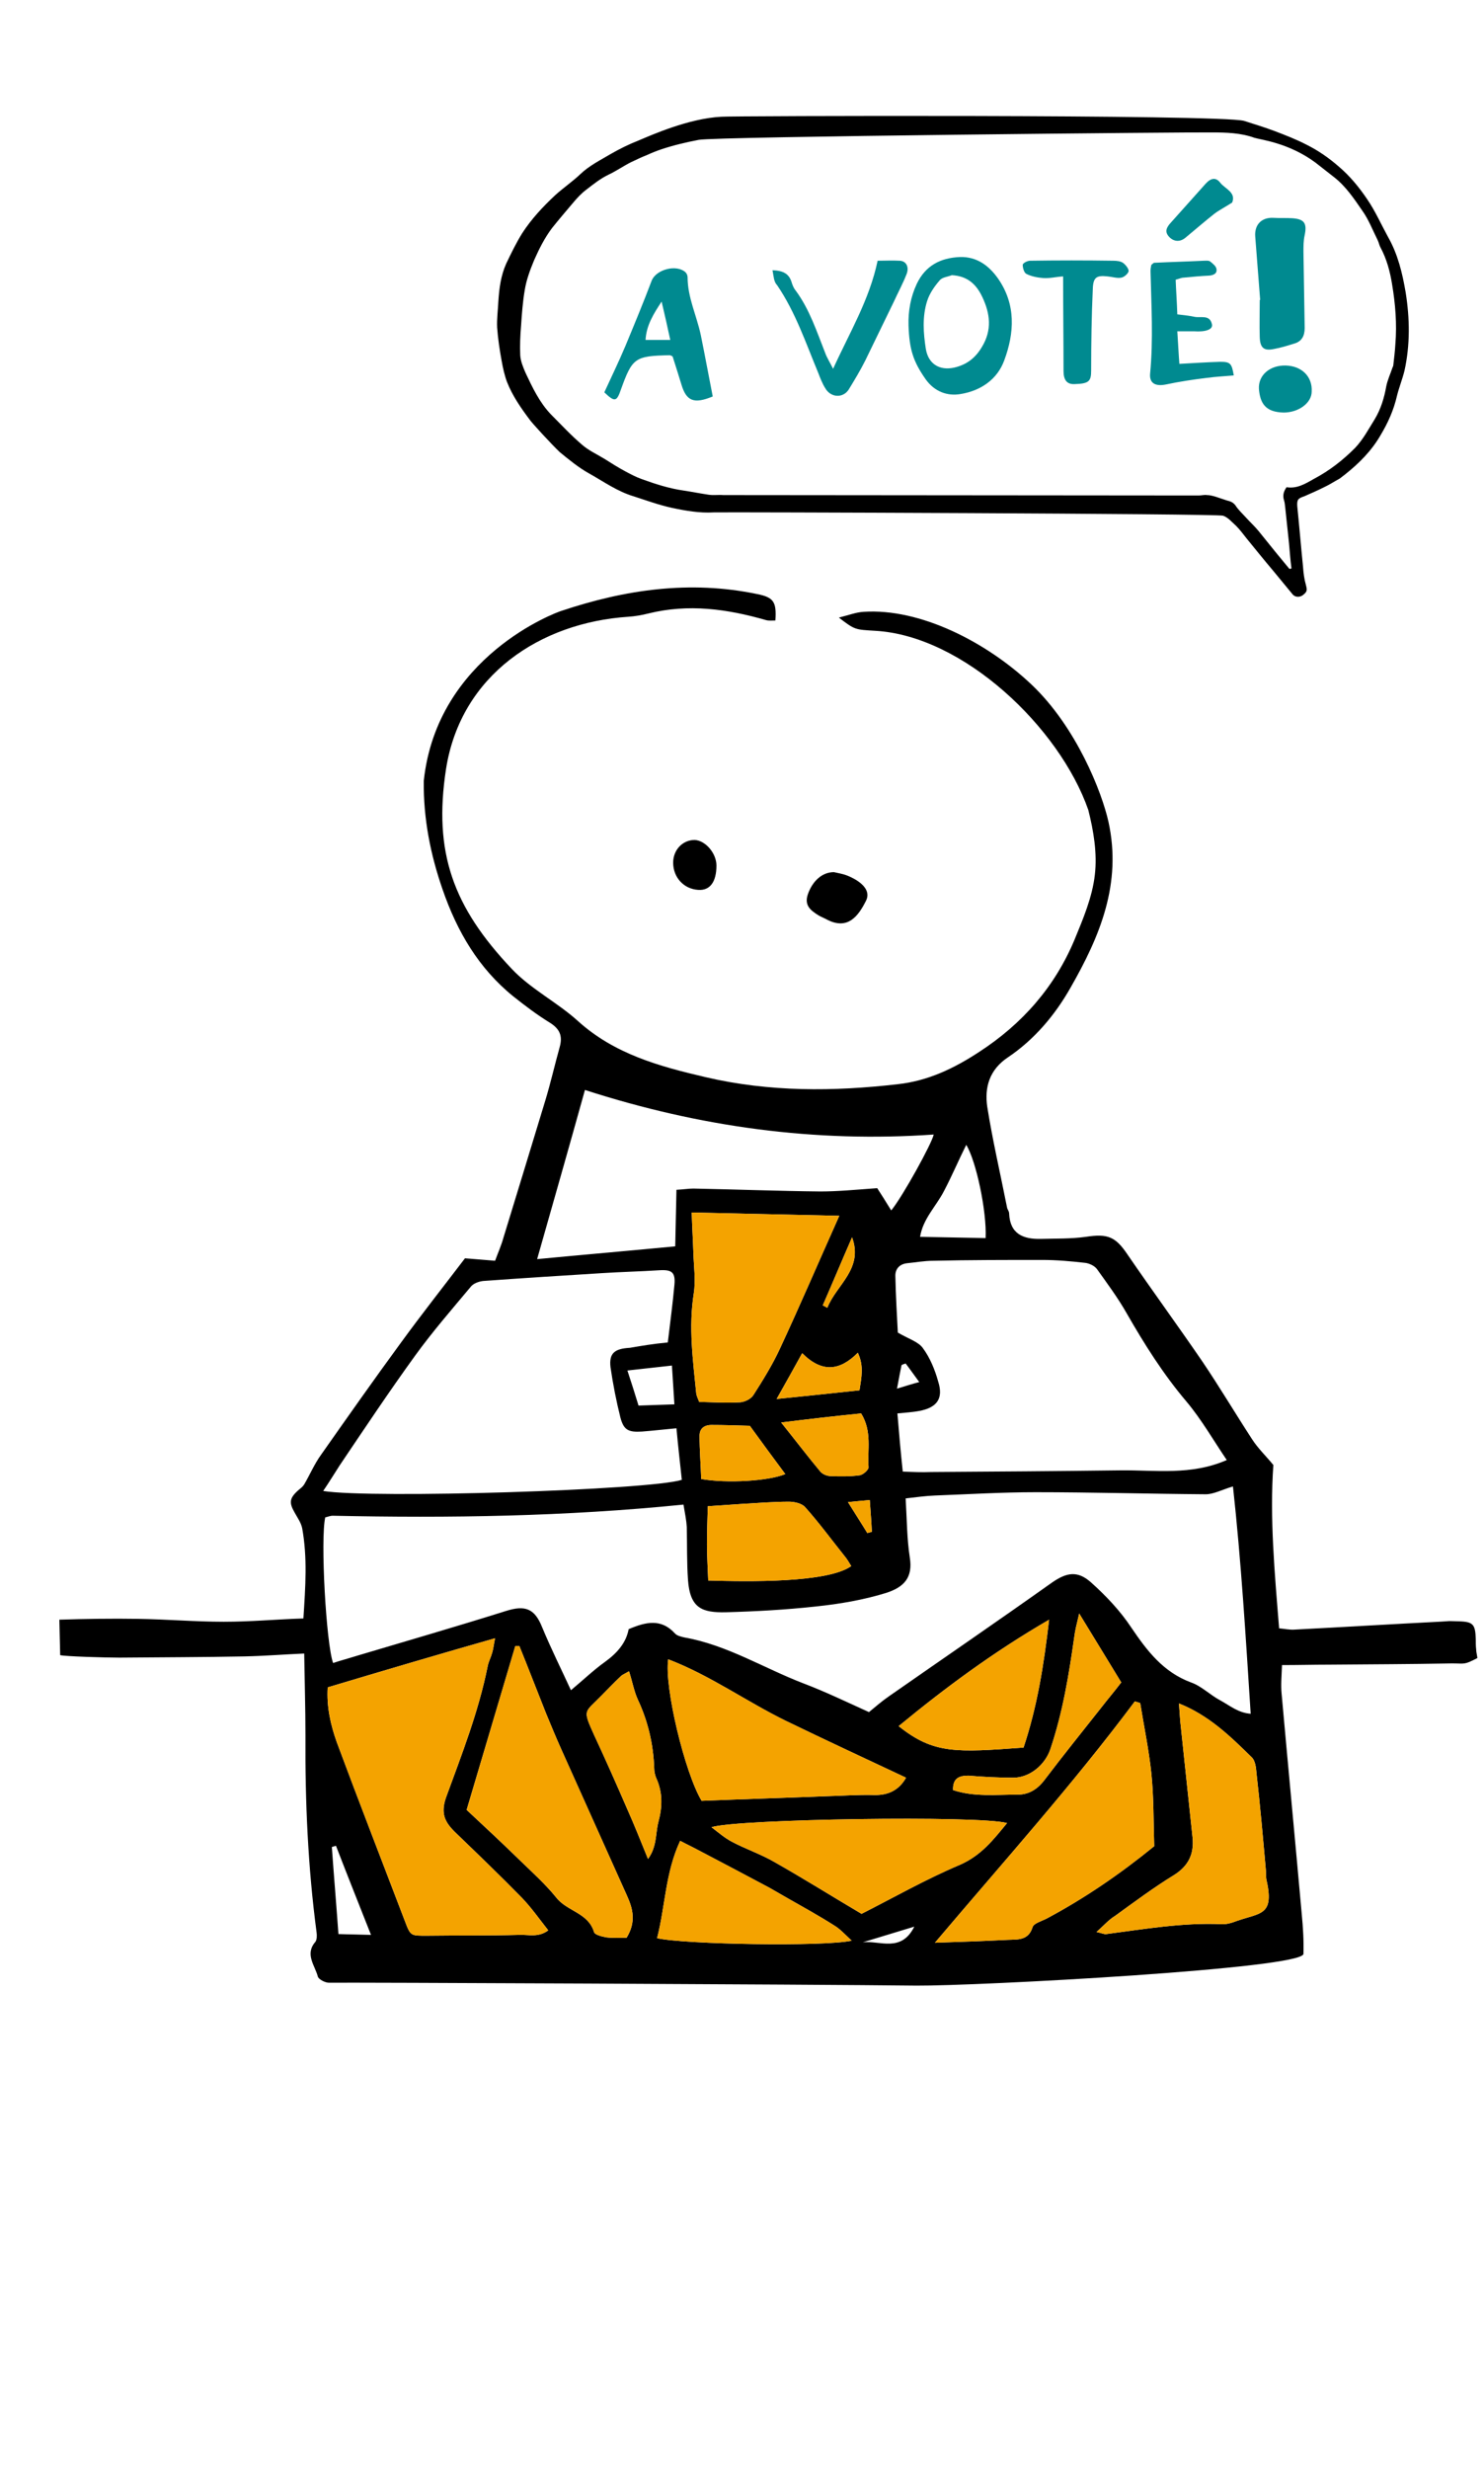 <?xml version="1.0" encoding="utf-8"?>
<!-- Generator: Adobe Illustrator 19.1.0, SVG Export Plug-In . SVG Version: 6.00 Build 0)  -->
<svg version="1.1" id="Calque_1" xmlns="http://www.w3.org/2000/svg" xmlns:xlink="http://www.w3.org/1999/xlink" x="0px" y="0px"
	 viewBox="-194 -49.4 360 598.4" style="enable-background:new -194 -49.4 360 598.4;" xml:space="preserve">
<style type="text/css">
	.st0{fill:#F4A300;}
	.st1{fill:#008A90;}
</style>
<g>
	<g>
		<path d="M-120.4,342.9c0.5-7.7,1-14.8-0.3-21.9c-0.3-1.4-1.2-2.6-1.9-3.9c-1.3-2.3-1.2-3.4,1.1-5.4c0.5-0.4,1-0.8,1.3-1.3
			c1.4-2.4,2.5-5,4.1-7.2c6.4-9.1,12.8-18.2,19.4-27.2c5.1-7,10.4-13.7,15.5-20.4c2.6,0.2,4.7,0.4,7.3,0.6c0.7-1.9,1.5-3.7,2-5.5
			c3.4-11.1,6.8-22.2,10.2-33.4c1.3-4.3,2.3-8.7,3.5-13c0.7-2.6,0-4.3-2.4-5.8c-3.1-1.9-6-4.1-8.9-6.4c-8.4-6.8-13.6-15.7-17.1-25.8
			c-3-8.6-4.7-17.3-4.6-26.4C-88,109.6-58.9,99-57.9,98.7c15.5-5.2,31.3-7.5,47.6-4.1c4,0.8,4.7,1.9,4.4,6.4c-0.8,0-1.6,0.1-2.3-0.1
			c-9.4-2.7-18.8-4-28.5-1.6c-1.6,0.4-3.3,0.7-4.9,0.8c-21.2,1.4-40.6,14-44.2,36.9c-3.1,20.2,1.7,33.4,15.9,48.4
			c4.6,4.9,11,8.1,16,12.6c8.9,8.1,19.9,11.1,31.1,13.7c15.4,3.6,31,3.5,46.6,1.7c7.3-0.8,13.6-3.8,19.7-7.8
			c10.5-6.8,18.4-15.8,23.2-27.3c2.1-5.1,4.3-10.3,4.9-15.7c0.6-5.1-0.3-10.6-1.6-15.7c-7-20-30.3-42.2-51.7-43.4
			c-4.9-0.3-4.9-0.2-8.8-3.2c2.4-0.6,4.2-1.3,6-1.4c13.7-0.9,29.8,7.3,40.7,17.6c10.9,10.3,17.1,26.1,18.7,33.3
			c3.3,15-2.1,27.8-9.2,40.2c-3.8,6.7-8.8,12.6-15.2,16.9c-4.5,3-5.7,7.3-5,12c1.3,8.2,3.2,16.3,4.8,24.4c0.1,0.5,0.5,0.9,0.5,1.4
			c0.2,5,3.4,6.3,7.7,6.2c3.6-0.1,7.3,0,10.9-0.5c5.3-0.8,7.2-0.1,10.2,4.4c5.9,8.6,12.1,17.1,18,25.7c4.2,6.2,8,12.6,12.1,18.9
			c1.4,2.2,3.3,4,5.2,6.3c-0.9,12.8,0.3,26,1.4,39.6c1.3,0.1,2.5,0.4,3.8,0.3c11.6-0.6,23.2-1.3,34.9-1.9c4-0.2,1-0.2,5-0.1
			c3.4,0.1,3.9,0.8,4,4.3c0,0.8,0,1.7,0.1,2.5c0,0.6,0.2,1.3,0.3,2.1c-3.3,1.7-2.9,1.3-6.2,1.3c-11,0.2-18.9,0.2-29.9,0.3
			c-3.6,0-7.2,0.1-11.3,0.1c-0.1,2.7-0.3,4.8-0.1,6.9c1.6,17.9,3.3,35.7,4.9,53.6c0.3,3.1,0.5,6.3,0.4,9.5
			c-0.1,3.6-79.1,7.8-93.9,7.7c-25.9-0.3-138.4-0.8-142.5-0.7c-0.9,0-2.5-0.8-2.7-1.5c-0.7-2.7-3.2-5.4-0.6-8.4
			c0.4-0.5,0.4-1.6,0.3-2.3c-2.1-15.8-2.8-31.8-2.7-47.7c0-6.6-0.2-13.2-0.3-19.9c-4.7,0.2-9.6,0.6-14.5,0.7
			c-10.1,0.2-20.2,0.2-30.3,0.3c-3.5,0-13.2-0.3-14.4-0.6l-0.2-8.6c6-0.2,13-0.3,19-0.2c7,0.1,13.9,0.7,20.9,0.7
			C-133.1,343.7-126.8,343.1-120.4,342.9z M16.8,365.6c1.7-1.4,3.2-2.7,4.8-3.8c13.2-9.2,26.5-18.3,39.6-27.6
			c3.6-2.5,6.2-2.9,9.4-0.1c3.7,3.3,7.2,7,9.9,11.1c3.8,5.6,7.7,10.7,14.4,13.2c2.6,0.9,4.7,3.1,7.2,4.4c2.2,1.2,4.3,3,7.3,3.2
			c-1.2-18.6-2.3-36.9-4.3-55.1c-2.7,0.8-4.7,1.9-6.6,1.9c-13.8-0.1-27.6-0.5-41.3-0.5c-8.1,0-16.3,0.5-24.4,0.8
			c-2.3,0.1-4.5,0.4-7.1,0.7c0.3,5.1,0.3,9.7,1,14.3c0.8,4.9-1.4,7.2-5.7,8.6c-5.5,1.7-11.3,2.7-17.1,3.3
			c-7.3,0.8-14.6,1.2-21.9,1.4c-5.6,0.1-8.6-0.9-9.1-7.8c-0.3-4.3-0.2-8.6-0.3-12.9c-0.1-1.6-0.4-3.1-0.8-5.4
			c-28.6,2.9-56.8,3.3-85.1,2.7c-0.6,0-1.3,0.3-1.8,0.4c-1.2,5.2,0.2,30.5,1.9,35.3c1.8-0.6,3.7-1.1,5.6-1.7
			c12.1-3.6,24.2-7.1,36.3-10.9c4.7-1.5,7-0.6,8.8,3.9c2.2,5.3,4.8,10.5,7,15.3c3-2.5,5.5-4.9,8.3-6.9c2.9-2.1,5.1-4.6,5.7-7.9
			c4.2-1.8,7.9-2.6,11.2,1c0.5,0.6,1.5,0.8,2.3,1c10.3,1.8,19.2,7.4,28.8,11.1C6.1,360.6,11.5,363.2,16.8,365.6z M-32,276
			c0.6-5,1.2-9.5,1.6-13.9c0.3-3.1-0.6-3.8-3.7-3.6c-4.6,0.3-9.3,0.4-13.9,0.7c-9.6,0.6-19.2,1.2-28.8,1.9c-1,0.1-2.4,0.6-3,1.4
			c-4.6,5.5-9.3,10.9-13.5,16.7c-6.3,8.7-12.3,17.7-18.3,26.6c-1.3,2-2.5,4-4,6.2c11.8,1.9,79.2-0.2,87-2.7c-0.4-3.9-0.9-8-1.3-12.5
			c-3.2,0.3-5.8,0.6-8.4,0.8c-3.3,0.2-4.4-0.4-5.2-3.4c-1-4-1.8-8.1-2.4-12.2c-0.4-3.4,1-4.5,4.7-4.7C-38.3,276.8-35.3,276.3-32,276
			z M103.6,304.5c-3.2-4.7-6.1-9.8-9.8-14.2c-5.6-6.6-10.2-13.9-14.5-21.4c-2.1-3.7-4.7-7.2-7.2-10.7c-0.6-0.8-1.9-1.4-2.9-1.5
			c-3.5-0.4-6.9-0.7-10.4-0.7c-8.8,0-17.6,0-26.4,0.2c-2.2,0-4.3,0.4-6.4,0.6c-1.7,0.2-2.8,1.3-2.8,3c0.1,4.9,0.4,9.8,0.6,13.8
			c2.5,1.5,5,2.2,6.1,3.8c1.7,2.3,2.9,5.2,3.7,8.1c1.3,4.1-0.3,6.3-4.6,7.1c-1.6,0.3-3.2,0.4-5.3,0.6c0.4,4.9,0.8,9.4,1.3,14.1
			c2.6,0.1,4.7,0.2,6.9,0.1c15.3-0.1,30.6-0.2,45.9-0.4C86.2,306.9,94.9,308.3,103.6,304.5z M-114.5,359.6
			c-0.3,4.7,0.7,9.1,2.2,13.3c5.4,14.5,11,28.9,16.5,43.3c1.4,3.7,1.4,3.6,5.4,3.6c7.5-0.1,15,0,22.4-0.2c2.2-0.1,4.6,0.7,7-1.1
			c-2.2-2.8-4.1-5.5-6.4-7.9c-5.2-5.3-10.6-10.5-16-15.7c-2.6-2.5-3.8-4.6-2.4-8.6c3.8-10.4,7.9-20.8,10.1-31.8
			c0.2-1.1,0.8-2.2,1.1-3.3c0.3-1,0.4-2.1,0.7-3.5C-87.6,351.6-100.8,355.5-114.5,359.6z M-63.7,255.8c11.5-1.1,22.1-2,33.5-3.1
			c0.1-4.9,0.2-9.3,0.3-13.7c1.8-0.1,3-0.3,4.1-0.3c10.3,0.2,20.6,0.6,30.8,0.7c4.2,0,8.4-0.4,13.8-0.8c0.8,1.2,2.1,3.3,3.4,5.4
			c2.8-3.4,10-16.5,10.3-18.4c-28.7,2-56.7-1.8-84.6-10.8C-55.8,228.1-59.6,241.4-63.7,255.8z M82.6,363.4c-0.4-0.1-0.9-0.3-1.3-0.4
			c-15.1,20.2-31.9,38.9-48.5,58.5c6.1-0.2,11.9-0.4,17.7-0.7c2.4-0.1,5,0.2,6-3.1c0.3-0.9,2.1-1.4,3.3-2c9.4-5,18.1-11,26.2-17.6
			c-0.2-6.1-0.1-11.9-0.7-17.7C84.7,374.7,83.5,369,82.6,363.4z M-42,420.3c2.4-3.9,1.5-7.1,0.1-10.2c-5.3-11.8-10.6-23.6-15.9-35.4
			c-1.3-2.9-2.5-5.8-3.7-8.7c-2.2-5.5-4.3-11-6.5-16.4c-0.3,0-0.7,0-1,0c-3.9,13.2-7.9,26.5-11.8,39.7c4.4,4.1,8.7,8.1,13,12.3
			c3,2.9,6.1,5.7,8.7,8.9c2.6,3.4,7.8,3.7,9.2,8.4c0.2,0.7,1.9,1.1,3,1.3C-45.3,420.4-43.6,420.3-42,420.3z M9.6,245.3
			c-12.2-0.3-23.7-0.5-35.8-0.8c0.1,3.5,0.3,6.6,0.4,9.7c0.1,3.3,0.6,6.7,0.1,9.9c-1.3,8.2-0.2,16.2,0.6,24.3c0.1,0.6,0.4,1.2,0.7,2
			c3.4,0.1,6.7,0.3,10,0.1c1.1-0.1,2.6-0.8,3.2-1.8c2.3-3.6,4.6-7.3,6.4-11.2C0,267.2,4.5,256.7,9.6,245.3z M72,418.9
			c1.4,0.3,1.9,0.6,2.4,0.5c9.2-1.2,18.4-2.8,27.8-2.4c1.3,0.1,2.6-0.3,3.9-0.8c5.8-2,9.1-1.3,7.1-10.1c-0.1-0.6-0.1-1.3-0.1-2
			c-0.7-7.9-1.4-15.9-2.3-23.8c-0.1-1.3-0.3-2.9-1.1-3.7c-5.2-5.1-10.4-10.2-17.7-13.1c0.1,1.6,0.2,2.9,0.3,4.2c1,9.4,2,18.8,3,28.3
			c0.4,4-1,6.9-4.5,9.1c-4.9,3-9.6,6.5-14.3,9.9C75,415.9,73.9,417.2,72,418.9z M25.8,381.5c-9.8-4.6-19.5-9.1-29.2-13.8
			c-9.6-4.7-18.3-11-28.5-14.9c-1,6.8,4.1,27.7,8.1,34.3c9.9-0.4,19.9-0.7,29.9-1.1c4-0.1,8-0.4,11.9-0.3
			C21.5,385.8,24.1,384.5,25.8,381.5z M50.3,392.5c-6.5-1.9-65.7-1-71.7,1c1.7,1.3,3.2,2.6,4.9,3.5c3.4,1.8,7,3,10.3,4.9
			c6.9,3.9,13.6,8.1,21.2,12.6c7.7-3.9,15.6-8.4,23.9-11.9C44.1,400.3,47,396.5,50.3,392.5z M12.6,421c-1.7-1.6-2.8-2.8-4.1-3.6
			c-3.6-2.3-7.4-4.4-11.1-6.5c-1.6-0.9-3.1-1.8-4.7-2.7c-5.8-3.1-11.7-6.2-17.6-9.3c-1.3-0.7-2.6-1.3-4.1-2.1
			c-3.6,7.7-3.6,15.8-5.6,23.6C-28.1,421.9,5.8,422.5,12.6,421z M54.3,374.2c3.3-9.9,4.9-19.8,6.2-31C46.9,351.1,35.3,359.7,24,369
			C32.5,375.8,38,375.4,54.3,374.2z M-22.2,333.7c9.7,0.3,29,0.6,34.7-3.5c-0.5-0.8-1-1.7-1.6-2.4c-3.2-4-6.2-8.1-9.6-11.9
			c-0.8-0.9-2.6-1.3-3.9-1.3c-3.6,0-7.3,0.3-10.9,0.5c-2.9,0.2-5.9,0.4-8.8,0.6c-0.1,3.4-0.2,6.3-0.2,9.3
			C-22.5,327.9-22.3,330.8-22.2,333.7z M-36.8,401.2c2.2-3,1.8-6.2,2.5-8.9c1-3.7,1.1-7.2-0.5-10.7c-0.3-0.7-0.5-1.6-0.5-2.4
			c-0.2-5.8-1.5-11.4-4-16.7c-0.9-2-1.3-4.3-2.1-6.8c-1,0.6-1.6,0.8-2,1.2c-1.7,1.6-3.3,3.3-4.9,4.9c-3.9,4-4.4,3.1-1.6,9.3
			c2.8,6,5.5,12.1,8.1,18.1C-40.1,393-38.6,396.8-36.8,401.2z M37.2,384.5c5.1,1.7,10.4,1.1,15.7,1.1c2.8,0,4.9-1.4,6.6-3.7
			c4.4-5.8,9-11.5,13.5-17.2c1.7-2.2,3.5-4.3,5-6.3c-3.4-5.6-6.6-10.8-10.2-16.7c-0.6,2.5-1,4.1-1.2,5.7c-1.3,9.2-2.8,18.3-5.8,27.2
			c-1.3,3.8-5,6.9-9,6.9c-3.6,0-7.3-0.2-10.9-0.5C38.6,381,37.1,381.7,37.2,384.5z M-4.5,295.4c3.6,4.5,6.5,8.3,9.5,11.9
			c0.6,0.7,1.7,1.1,2.6,1.1c2.3,0.1,4.7,0.1,6.9-0.2c0.9-0.1,2.3-1.4,2.2-2c-0.3-4.2,0.9-8.6-1.8-13C8.9,293.8,2.7,294.5-4.5,295.4z
			 M-12.1,296.2c-3.4-0.1-6.3-0.2-9.3-0.2c-1.8,0-2.9,0.9-2.9,2.6c0,3.6,0.3,7.1,0.4,10.5c6.2,1.1,16.4,0.5,20.4-1.2
			C-6.4,304-9.2,300.2-12.1,296.2z M45.1,250.7c0.3-6.5-2.3-18.7-4.7-22.6c-1.9,3.8-3.5,7.6-5.4,11.2c-1.9,3.7-5.1,6.7-5.8,11.1
			C34.7,250.5,39.7,250.6,45.1,250.7z M0.6,278.6c-2.1,3.8-4,7.2-6.2,11.1c7-0.7,13.5-1.4,20.1-2.1c0.5-3.2,1.1-5.9-0.4-9.1
			C9.7,282.9,5.4,283.4,0.6,278.6z M-112.5,398c-0.3,0.1-0.7,0.2-1,0.3c0.5,7,1.1,14.1,1.6,21.1c2.8,0.1,5.1,0.1,7.9,0.2
			C-107,412-109.8,405-112.5,398z M-39.1,291.3c2.8-0.1,5.4-0.2,8.7-0.3c-0.2-3.3-0.4-6.1-0.6-9.4c-3.8,0.4-7,0.8-10.8,1.2
			C-40.8,285.8-40,288.4-39.1,291.3z M5.6,267c0.4,0.2,0.7,0.4,1.1,0.6c2.2-5.6,8.8-9.4,6-17.1C10.3,256,8,261.5,5.6,267z M17,314.2
			c-2.1,0.2-3.4,0.3-5.3,0.5c1.8,2.9,3.3,5.2,4.7,7.5c0.4-0.1,0.7-0.2,1.1-0.3C17.4,319.6,17.2,317.2,17,314.2z M15.3,421.4
			c4.1-0.5,9.3,2.6,12.5-3.8C23.2,419,19.2,420.2,15.3,421.4z M23.6,287.2c2.3-0.7,3.5-1.1,5.4-1.6c-1.4-1.9-2.3-3.2-3.3-4.5
			c-0.3,0.1-0.7,0.2-1,0.4C24.4,283,24.1,284.5,23.6,287.2z"/>
		<path d="M8.3,162c0.8,0.2,2.2,0.4,3.4,0.9c3.8,1.6,5.5,3.8,4.4,6c-1.9,3.8-4.4,7.1-9.3,4.7c-0.7-0.4-1.5-0.7-2.2-1.1
			c-1.9-1.2-3.6-2.4-2.6-5.2C3.1,164.2,5.4,162,8.3,162z"/>
		<path d="M-20.2,160.4c0,4-1.6,6.1-4.4,5.9c-3.5-0.2-6.1-3-6.1-6.6c0-3.1,2.3-5.5,5.2-5.5C-22.9,154.3-20.2,157.4-20.2,160.4z"/>
	</g>
	<g>
		<path class="st0" d="M-114.5,359.6c-0.3,4.7,0.7,9.1,2.2,13.3c5.4,14.5,11,28.9,16.5,43.3c1.4,3.7,1.4,3.6,5.4,3.6
			c7.5-0.1,15,0,22.4-0.2c2.2-0.1,4.6,0.7,7-1.1c-2.2-2.8-4.1-5.5-6.4-7.9c-5.2-5.3-10.6-10.5-16-15.7c-2.6-2.5-3.8-4.6-2.4-8.6
			c3.8-10.4,7.9-20.8,10.1-31.8c0.2-1.1,0.8-2.2,1.1-3.3c0.3-1,0.4-2.1,0.7-3.5C-87.6,351.6-100.8,355.5-114.5,359.6z"/>
		<path class="st0" d="M82.6,363.4c-0.4-0.1-0.9-0.3-1.3-0.4c-15.1,20.2-31.9,38.9-48.5,58.5c6.1-0.2,11.9-0.4,17.7-0.7
			c2.4-0.1,5,0.2,6-3.1c0.3-0.9,2.1-1.4,3.3-2c9.4-5,18.1-11,26.2-17.6c-0.2-6.1-0.1-11.9-0.7-17.7C84.7,374.7,83.5,369,82.6,363.4z
			"/>
		<path class="st0" d="M-42,420.3c2.4-3.9,1.5-7.1,0.1-10.2c-5.3-11.8-10.6-23.6-15.9-35.4c-1.3-2.9-2.5-5.8-3.7-8.7
			c-2.2-5.5-4.3-11-6.5-16.4c-0.3,0-0.7,0-1,0c-3.9,13.2-7.9,26.5-11.8,39.7c4.4,4.1,8.7,8.1,13,12.3c3,2.9,6.1,5.7,8.7,8.9
			c2.6,3.4,7.8,3.7,9.2,8.4c0.2,0.7,1.9,1.1,3,1.3C-45.3,420.4-43.6,420.3-42,420.3z"/>
		<path class="st0" d="M9.6,245.3c-12.2-0.3-23.7-0.5-35.8-0.8c0.1,3.5,0.3,6.6,0.4,9.7c0.1,3.3,0.6,6.7,0.1,9.9
			c-1.3,8.2-0.2,16.2,0.6,24.3c0.1,0.6,0.4,1.2,0.7,2c3.4,0.1,6.7,0.3,10,0.1c1.1-0.1,2.6-0.8,3.2-1.8c2.3-3.6,4.6-7.3,6.4-11.2
			C0,267.2,4.5,256.7,9.6,245.3z"/>
		<path class="st0" d="M72,418.9c1.4,0.3,1.9,0.6,2.4,0.5c9.2-1.2,18.4-2.8,27.8-2.4c1.3,0.1,2.6-0.3,3.9-0.8
			c5.8-2,9.1-1.3,7.1-10.1c-0.1-0.6-0.1-1.3-0.1-2c-0.7-7.9-1.4-15.9-2.3-23.8c-0.1-1.3-0.3-2.9-1.1-3.7
			c-5.2-5.1-10.4-10.2-17.7-13.1c0.1,1.6,0.2,2.9,0.3,4.2c1,9.4,2,18.8,3,28.3c0.4,4-1,6.9-4.5,9.1c-4.9,3-9.6,6.5-14.3,9.9
			C75,415.9,73.9,417.2,72,418.9z"/>
		<path class="st0" d="M25.8,381.5c-9.8-4.6-19.5-9.1-29.2-13.8c-9.6-4.7-18.3-11-28.5-14.9c-1,6.8,4.1,27.7,8.1,34.3
			c9.9-0.4,19.9-0.7,29.9-1.1c4-0.1,8-0.4,11.9-0.3C21.5,385.8,24.1,384.5,25.8,381.5z"/>
		<path class="st0" d="M50.3,392.5c-6.5-1.9-65.7-1-71.7,1c1.7,1.3,3.2,2.6,4.9,3.5c3.4,1.8,7,3,10.3,4.9
			c6.9,3.9,13.6,8.1,21.2,12.6c7.7-3.9,15.6-8.4,23.9-11.9C44.1,400.3,47,396.5,50.3,392.5z"/>
		<path class="st0" d="M12.6,421c-1.7-1.6-2.8-2.8-4.1-3.6c-3.6-2.3-7.4-4.4-11.1-6.5c-1.6-0.9-3.1-1.8-4.7-2.7
			c-5.8-3.1-11.7-6.2-17.6-9.3c-1.3-0.7-2.6-1.3-4.1-2.1c-3.6,7.7-3.6,15.8-5.6,23.6C-28.1,421.9,5.8,422.5,12.6,421z"/>
		<path class="st0" d="M54.3,374.2c3.3-9.9,4.9-19.8,6.2-31C46.9,351.1,35.3,359.7,24,369C32.5,375.8,38,375.4,54.3,374.2z"/>
		<path class="st0" d="M-22.2,333.7c9.7,0.3,29,0.6,34.7-3.5c-0.5-0.8-1-1.7-1.6-2.4c-3.2-4-6.2-8.1-9.6-11.9
			c-0.8-0.9-2.6-1.3-3.9-1.3c-3.6,0-7.3,0.3-10.9,0.5c-2.9,0.2-5.9,0.4-8.8,0.6c-0.1,3.4-0.2,6.3-0.2,9.3
			C-22.5,327.9-22.3,330.8-22.2,333.7z"/>
		<path class="st0" d="M-36.8,401.2c2.2-3,1.8-6.2,2.5-8.9c1-3.7,1.1-7.2-0.5-10.7c-0.3-0.7-0.5-1.6-0.5-2.4
			c-0.2-5.8-1.5-11.4-4-16.7c-0.9-2-1.3-4.3-2.1-6.8c-1,0.6-1.6,0.8-2,1.2c-1.7,1.6-3.3,3.3-4.9,4.9c-3.9,4-4.4,3.1-1.6,9.3
			c2.8,6,5.5,12.1,8.1,18.1C-40.1,393-38.6,396.8-36.8,401.2z"/>
		<path class="st0" d="M37.2,384.5c5.1,1.7,10.4,1.1,15.7,1.1c2.8,0,4.9-1.4,6.6-3.7c4.4-5.8,9-11.5,13.5-17.2
			c1.7-2.2,3.5-4.3,5-6.3c-3.4-5.6-6.6-10.8-10.2-16.7c-0.6,2.5-1,4.1-1.2,5.7c-1.3,9.2-2.8,18.3-5.8,27.2c-1.3,3.8-5,6.9-9,6.9
			c-3.6,0-7.3-0.2-10.9-0.5C38.6,381,37.1,381.7,37.2,384.5z"/>
		<path class="st0" d="M-4.5,295.4c3.6,4.5,6.5,8.3,9.5,11.9c0.6,0.7,1.7,1.1,2.6,1.1c2.3,0.1,4.7,0.1,6.9-0.2
			c0.9-0.1,2.3-1.4,2.2-2c-0.3-4.2,0.9-8.6-1.8-13C8.9,293.8,2.7,294.5-4.5,295.4z"/>
		<path class="st0" d="M-12.1,296.2c-3.4-0.1-6.3-0.2-9.3-0.2c-1.8,0-2.9,0.9-2.9,2.6c0,3.6,0.3,7.1,0.4,10.5
			c6.2,1.1,16.4,0.5,20.4-1.2C-6.4,304-9.2,300.2-12.1,296.2z"/>
		<path class="st0" d="M0.6,278.6c-2.1,3.8-4,7.2-6.2,11.1c7-0.7,13.5-1.4,20.1-2.1c0.5-3.2,1.1-5.9-0.4-9.1
			C9.7,282.9,5.4,283.4,0.6,278.6z"/>
		<path class="st0" d="M5.6,267c0.4,0.2,0.7,0.4,1.1,0.6c2.2-5.6,8.8-9.4,6-17.1C10.3,256,8,261.5,5.6,267z"/>
		<path class="st0" d="M17,314.2c-2.1,0.2-3.4,0.3-5.3,0.5c1.8,2.9,3.3,5.2,4.7,7.5c0.4-0.1,0.7-0.2,1.1-0.3
			C17.4,319.6,17.2,317.2,17,314.2z"/>
	</g>
</g>
<g>
	<g>
		<g>
			<path class="st1" d="M26.4,29.5c-0.1-3.5,0.5-6.9,2-10.1c2.1-4.4,5.7-6.3,10.5-6.5c4.1-0.1,7,2.1,9.2,5.2
				c4.4,6.3,4,13.2,1.5,19.9c-1.7,4.6-5.7,7.3-10.5,8.1c-3.3,0.6-6.4-0.6-8.5-3.5C27.5,38.2,26.6,35.3,26.4,29.5z M36.9,17.3
				c-1,0.4-2.3,0.5-2.9,1.2c-1.3,1.5-2.5,3.2-3.1,5.1c-1.2,3.8-0.9,7.8-0.3,11.6c0.6,3.6,3.3,5.3,6.9,4.5c3-0.7,5.1-2.3,6.7-5
				c2.5-4.1,2-8.1,0.1-12.1C42.8,19.4,40.6,17.5,36.9,17.3z"/>
			<path class="st1" d="M-21.1,46.7c-4.6,1.9-6.4,1.1-7.6-2.9c-0.7-2.3-1.4-4.5-2.1-6.7c0-0.1-0.2-0.2-0.2-0.2
				c-0.2-0.1-0.4-0.2-0.6-0.2c-8.4,0.2-9,0.6-11.8,8.4c-1,2.9-1.5,3-4,0.6c1.7-3.7,3.5-7.4,5.1-11.2c2.2-5.3,4.4-10.6,6.4-15.9
				c1.1-2.7,6-4,8.2-2c0.3,0.3,0.5,0.8,0.5,1.2c0,4.9,2.2,9.3,3.2,14C-23,36.7-22.1,41.6-21.1,46.7z M-33.5,23.7
				c-1.9,2.9-3.7,5.7-3.9,9.3c2,0,3.8,0,6,0C-32.1,29.7-32.8,26.7-33.5,23.7z"/>
			<path class="st1" d="M111.7,23.3c-0.4-5.1-0.8-10.3-1.2-15.4c-0.2-2.8,1.5-4.6,4.3-4.5c1.6,0.1,3.1,0,4.7,0.1
				c2.9,0.2,3.6,1.2,3,4.1c-0.3,1.3-0.3,2.7-0.3,4c0.1,6.2,0.2,12.3,0.3,18.5c0,1.9-0.7,3.3-2.6,3.8c-1.6,0.5-3.2,1-4.9,1.3
				c-2.4,0.5-3.3-0.3-3.4-2.8c-0.1-3,0-6.1,0-9.1C111.6,23.3,111.7,23.3,111.7,23.3z"/>
			<path class="st1" d="M-6.6,16.1c2.8,0.1,4,1,4.6,2.8c0.2,0.7,0.5,1.5,1,2.1c3.4,4.6,5.1,9.9,7.2,15.2c0.4,1.1,1.1,2.2,1.9,3.8
				c4-8.8,8.8-16.7,10.8-26.2c1.7,0,3.5-0.1,5.4,0c1.6,0.1,2.3,1.6,1.6,3.3c-0.9,2.3-2.1,4.5-3.1,6.7c-2.3,4.7-4.6,9.5-6.9,14.2
				c-1.2,2.4-2.6,4.7-4,7c-1.4,2.2-4.4,2-5.7-0.3C5.5,43.6,5,42.3,4.5,41c-3-7.2-5.5-14.7-10-21.3C-6.3,18.9-6.3,17.6-6.6,16.1z"/>
			<path class="st1" d="M91.6,30.9c0.2,2.9,0.3,5.3,0.5,7.9c3.5-0.2,6.7-0.4,9.9-0.5c2.5,0,2.8,0.4,3.3,3.3
				c-2.2,0.2-4.4,0.3-6.6,0.6c-3.3,0.4-6.6,0.9-9.9,1.6c-2.5,0.5-4-0.3-3.8-2.6c0.8-8.3,0.3-16.6,0.1-24.9c0-0.5,0.1-1.1,0.2-1.5
				c0.3-0.2,0.5-0.5,0.7-0.5c4-0.2,8-0.3,12-0.5c0.6,0,1.2-0.1,1.6,0.2c0.6,0.5,1.4,1.1,1.5,1.8c0.2,1.1-0.7,1.5-1.7,1.6
				c-2.1,0.1-4.2,0.3-6.3,0.5c-0.5,0-1.1,0.3-1.9,0.5c0.1,2.7,0.3,5.3,0.4,8.4c1.5,0.2,2.8,0.3,4.2,0.6c1.5,0.3,3.7-0.6,4.2,1.8
				c0.3,1.3-1.6,1.9-4.4,1.7C94.4,30.9,93.1,30.9,91.6,30.9z"/>
			<path class="st1" d="M63.9,17.6c-1.7,0.1-3.2,0.5-4.8,0.4c-1.4-0.1-2.9-0.4-4.1-1c-0.6-0.3-0.9-1.5-0.9-2.2c0-0.4,1.1-1,1.8-1
				c6.7-0.1,13.4-0.1,20.2,0c0.8,0,1.7,0.1,2.3,0.5c0.6,0.4,1.4,1.4,1.4,2c-0.1,0.6-1.1,1.5-1.8,1.6c-1,0.2-2.2-0.2-3.3-0.3
				c-2.7-0.3-3.5,0.2-3.6,3c-0.3,6.6-0.4,13.2-0.4,19.8c0,2.6-0.5,3.2-4,3.3c-1.9,0.1-2.7-1-2.7-3.2C64,32.9,63.9,25.5,63.9,17.6z"
				/>
			<path class="st1" d="M117.4,50.6c-4.4-0.1-5.7-2.2-6-5.7c-0.2-3.4,2.7-5.8,6.5-5.7c3.9,0.1,6.5,2.7,6.3,6.3
				C124.2,48.3,121,50.6,117.4,50.6z"/>
			<path class="st1" d="M104.9-0.3c-1.7,1.1-3.1,1.8-4.3,2.7c-2.4,1.9-4.7,3.9-7,5.8c-1.3,1.1-2.8,1-3.9-0.1C88.4,6.8,89,5.7,90,4.6
				c2.9-3.2,5.7-6.4,8.5-9.5c1.3-1.4,2.5-1.6,3.6-0.1C103.3-3.6,105.9-2.7,104.9-0.3z"/>
		</g>
	</g>
	<path d="M-65.6,52.2c-2.1-2.8-4.1-5.7-5.4-9c-0.6-1.6-1-3.4-1.3-5.1c-0.5-2.7-0.9-5.4-1.1-8.1c-0.1-2.1,0.2-4.3,0.3-6.4
		c0.2-3.1,0.6-6.2,1.9-9.1c1.2-2.5,2.4-5,3.9-7.4c2.2-3.4,5-6.4,8-9.2c2-1.8,4.2-3.3,6.1-5.1c2.2-2.1,4.9-3.4,7.4-4.9
		c2.1-1.2,4.3-2.3,6.6-3.2c3.1-1.3,12.2-5.4,20.2-5.8c1.1-0.2,121.2-0.6,126.8,1c2.5,0.8,5.1,1.6,7.5,2.5c2.6,1,5.2,2,7.7,3.3
		c2.8,1.4,5.4,3.2,7.8,5.3c2.7,2.3,4.9,5,6.8,7.8c2,2.9,3.4,6.1,5.1,9.2c2.4,4.2,3.5,8.8,4.3,13.5c1,6.3,1.1,12.7-0.3,19
		c-0.5,2-1.3,4-1.8,6c-0.8,3.5-2.2,6.6-4,9.6c-2.2,3.8-5.2,6.8-8.6,9.5c-0.4,0.3-0.9,0.7-1.3,1c-1.3,0.7-2.5,1.5-3.8,2.1
		c-1.6,0.8-3.2,1.5-4.8,2.2c-1.5,0.5-1.8,0.8-1.7,2.4c0.5,4.9,0.9,9.8,1.4,14.7c0.1,1.5,0.3,3,0.7,4.4c0.3,1.2,0.4,1.6-0.8,2.5
		c-0.7,0.5-1.8,0.5-2.4-0.2c-1.6-1.9-3.1-3.8-4.7-5.7c-2.2-2.6-4.3-5.2-6.5-7.9c-0.8-1-1.6-2.1-2.5-3c-1-0.9-2-2.1-3.2-2.5
		c-1.4-0.5-121.9-0.9-123.6-0.8c-3.4,0.2-6.8-0.4-10.1-1.1c-3.2-0.7-6.2-1.8-9.3-2.8c-4-1.2-7.3-3.6-10.9-5.6
		c-2.5-1.4-4.8-3.3-7-5.1C-60.2,58.3-65.1,53-65.6,52.2z M118.7,82.3c-0.3-2.8-0.6-5.7-0.9-8.5c-0.1-0.6-0.1-1.3-0.3-1.9
		c-0.4-1.2-0.1-2.2,0.6-3.2c2.5,0.4,4.5-0.8,6.6-2c3.8-2,7-4.5,10-7.5c2-2.1,3.3-4.6,4.8-7c1.5-2.5,2.3-5.2,2.8-8
		c0.3-1.5,1-3,1.5-4.5c0.1-0.2,0.2-0.4,0.2-0.6c0.2-1.7,0.4-3.4,0.5-5.1c0.4-4.9,0-9.7-0.8-14.5c-0.5-3.1-1.3-6.1-2.8-8.9
		c-0.3-0.5-0.4-1.2-0.7-1.8c-1.2-2.4-2.2-5-3.7-7.1c-2-2.9-4-5.9-6.8-8.1c-1.5-1.2-3.1-2.4-4.6-3.6c-6.5-4.8-13.2-5.5-14.8-6
		c-3.3-1.2-6.9-1.3-10.4-1.3c-4.2-0.1-120.3,1-124.4,1.8c-3.1,0.6-6.1,1.3-9.1,2.3c-1.2,0.4-2.4,0.9-3.5,1.4
		c-1.3,0.5-2.5,1.1-3.8,1.7c-1.8,0.9-3.5,2.1-5.4,3c-2.1,1-3.8,2.4-5.5,3.7c-1.2,0.9-2.3,2.1-3.3,3.3c-1.7,2-3.4,4-5,6
		c-1.8,2.4-3.1,5-4.3,7.7c-1,2.4-1.9,4.8-2.3,7.3c-0.5,2.9-0.7,5.8-0.9,8.7c-0.2,2.4-0.3,4.7-0.2,7.1c0.1,1.5,0.7,2.9,1.3,4.3
		c1.7,3.6,3.4,7.2,6.2,10.1c2.5,2.5,4.8,5,7.5,7.3c1.6,1.4,3.6,2.3,5.4,3.4c1.6,1,3.3,2.1,5,3c1.3,0.7,2.6,1.4,4,1.9
		c3.3,1.2,6.7,2.3,10.2,2.8c2,0.3,4,0.7,6,1c1.2,0.2,2.4,0,3.7,0.1c1.1,0,114.2,0.1,115.3,0.1c0.7,0,1.3-0.2,2-0.1
		c0.7,0,1.4,0.2,2.1,0.4c0.9,0.3,1.8,0.6,2.7,0.9c0.8,0.2,1.5,0.4,2.1,1.2c0.7,1.1,1.8,2.1,2.7,3.1c0.9,1,2,2,2.9,3.1
		c1.4,1.7,2.8,3.5,4.2,5.2c1.1,1.3,2.2,2.7,3.3,4c0.2,0,0.3-0.1,0.5-0.1C119,86.3,118.9,84.3,118.7,82.3z"/>
</g>
</svg>
